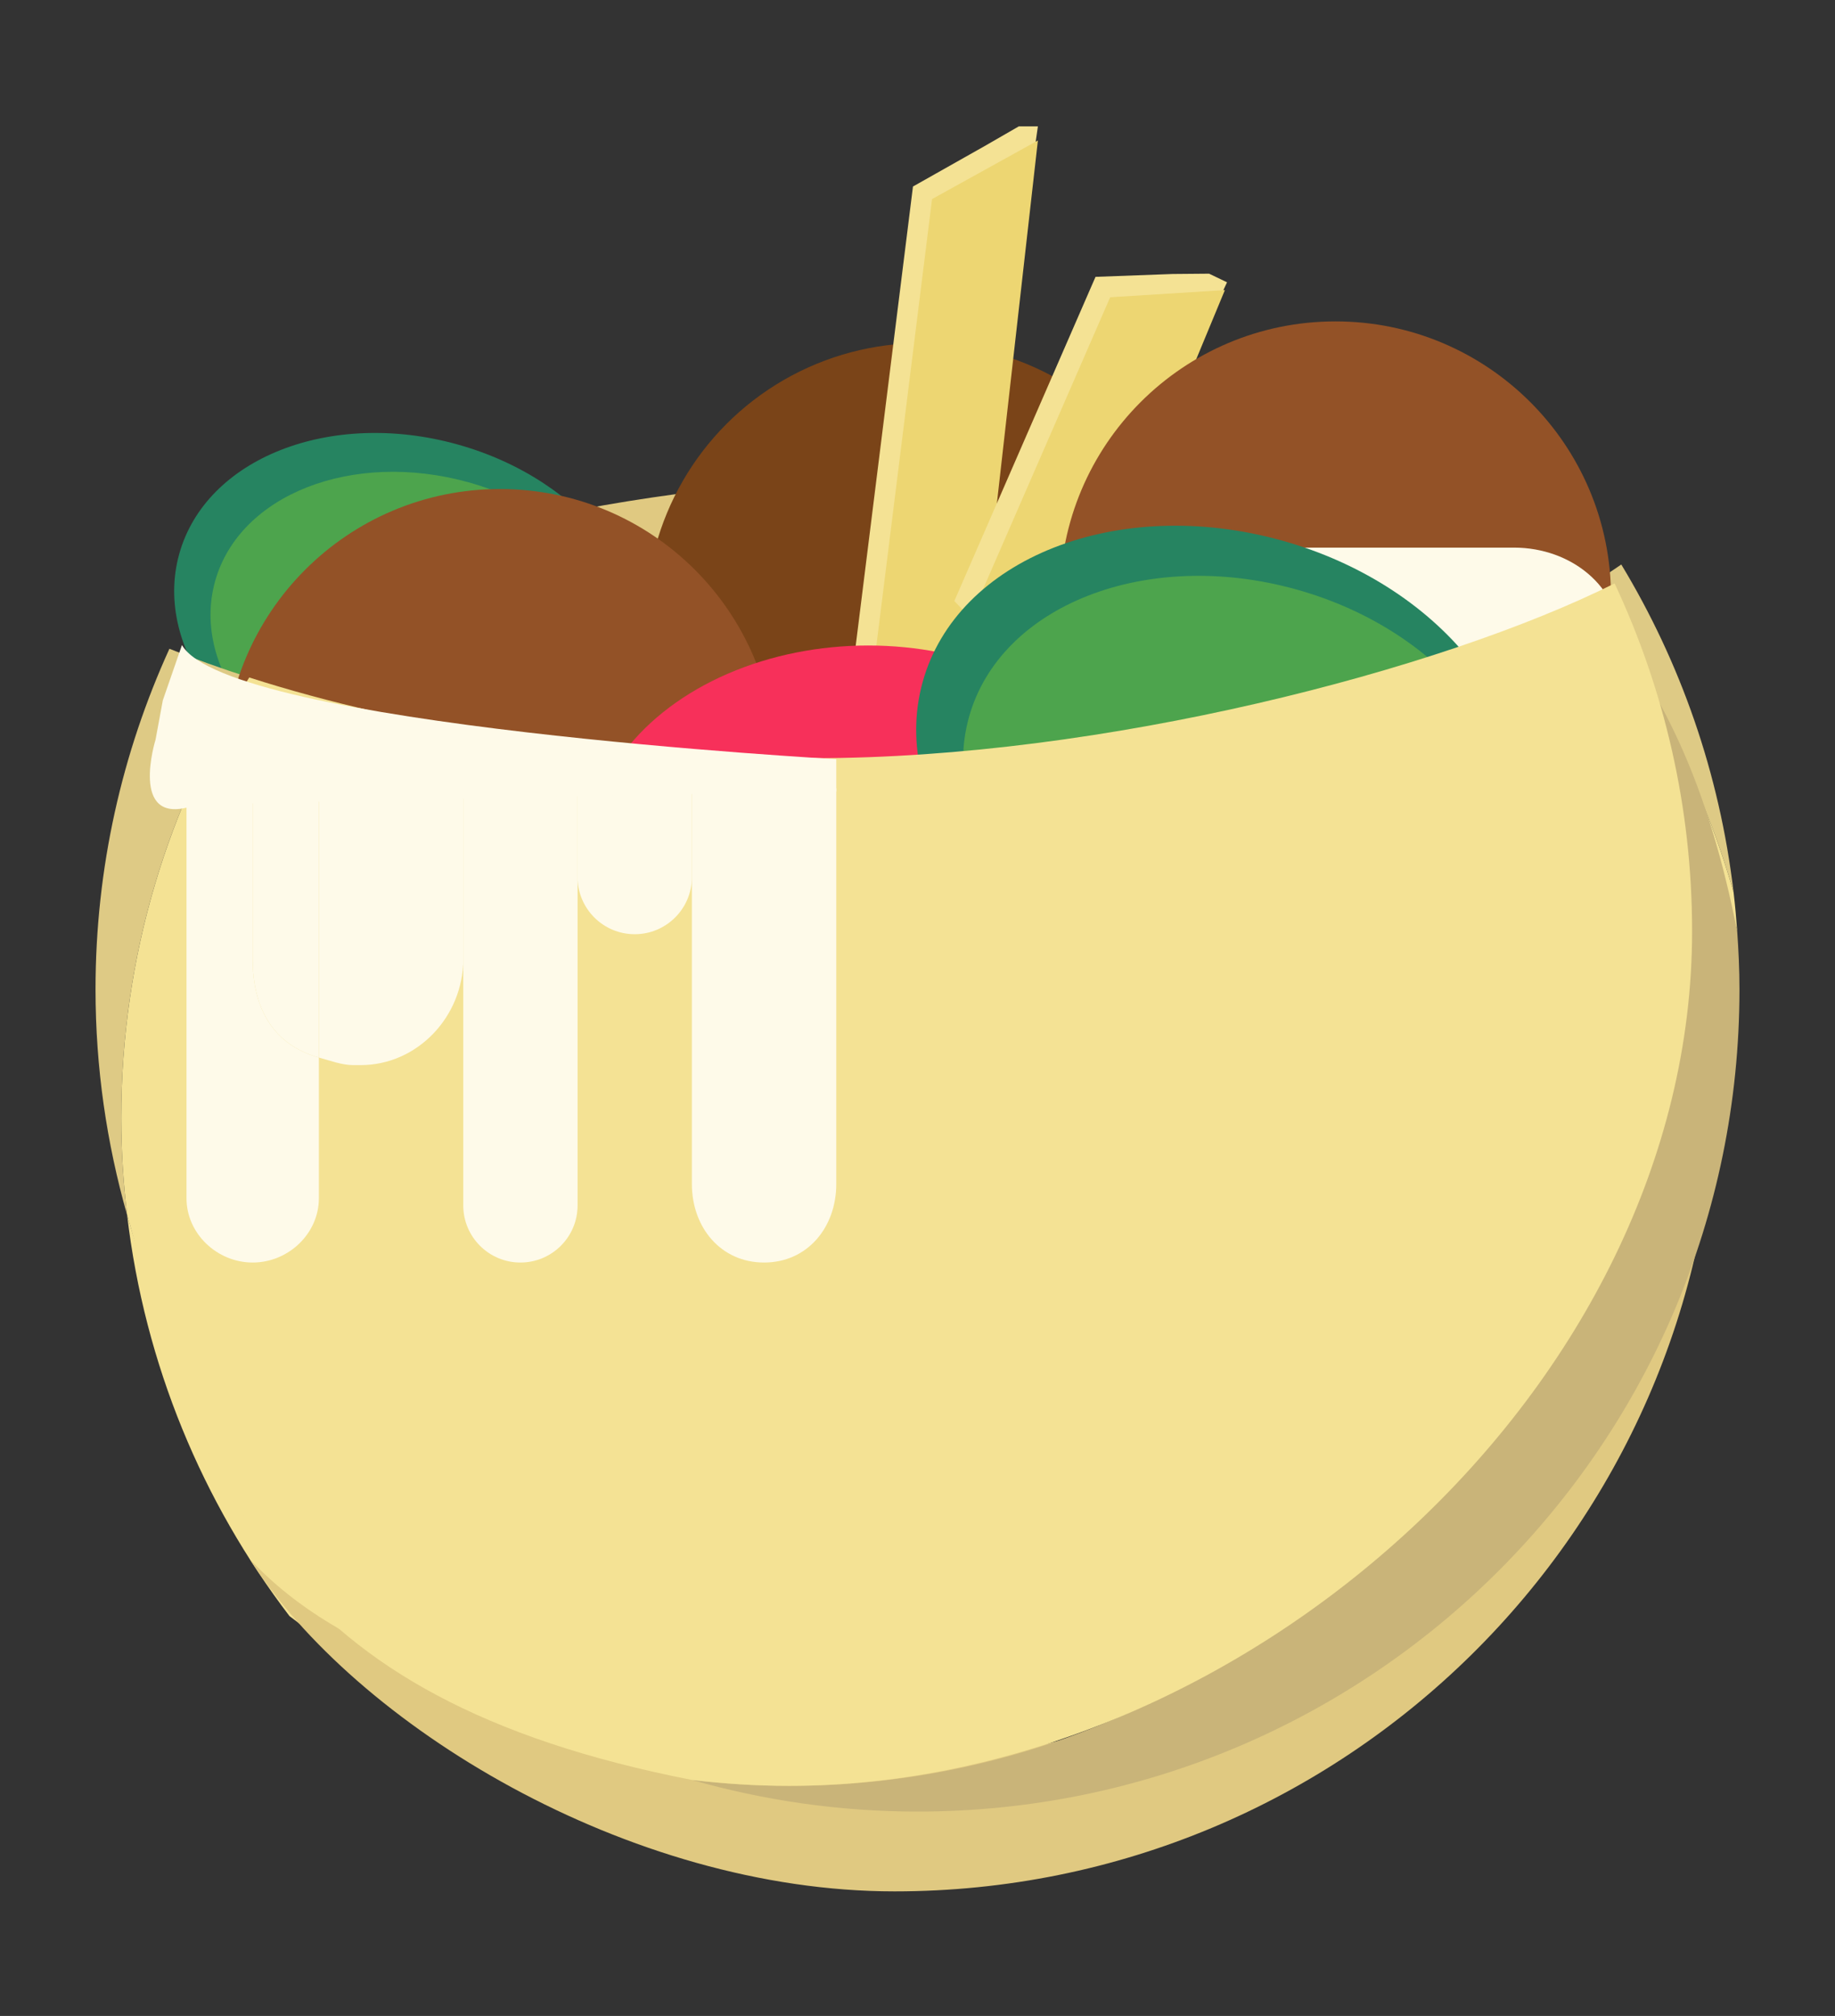 <?xml version="1.0" encoding="utf-8"?>
<!-- Generator: Adobe Illustrator 16.0.0, SVG Export Plug-In . SVG Version: 6.00 Build 0)  -->
<!DOCTYPE svg PUBLIC "-//W3C//DTD SVG 1.1//EN" "http://www.w3.org/Graphics/SVG/1.1/DTD/svg11.dtd">
<svg version="1.1" id="Layer_1" xmlns="http://www.w3.org/2000/svg" xmlns:xlink="http://www.w3.org/1999/xlink" x="0px" y="0px"
	 width="305px" height="335px" viewBox="168.61 191.583 305 335" enable-background="new 168.61 191.583 305 335"
	 xml:space="preserve">
<rect x="168.61" y="191.583" width="305" height="335" fill="#333333" stroke="none"/>
<g>
	<path fill="#E0C981" d="M204.042,296.617c-0.85,0.465-1.718,0.924-2.544,1.4c25.062,30.203,62.874,49.441,105.186,49.441
		c48.524,0,91.103-25.316,115.343-63.443c-26.268-8.422-58.78-13.408-93.996-13.408c-47.742,0-90.509,9.172-119.474,23.648
		c2.455,5.242,5.199,10.326,8.272,15.178C212.281,305.455,208.032,301.152,204.042,296.617z"/>
	<circle fill="#7A4418" cx="321.773" cy="294.402" r="45.805"/>
	<g>
		<polygon fill="#F4E294" points="309.7,308.018 320.356,222.578 332.267,215.857 337.948,212.583 341.121,212.583 326.402,314.859 
					"/>
		<polygon fill="#EDD672" points="312.874,310.102 323.529,224.664 341.121,214.928 329.576,317.072 		"/>
	</g>
	<g>
		<polygon fill="#F4E294" points="327.234,291.455 350.699,237.59 363.515,237.115 369.578,237.063 372.558,238.496 
			341.005,305.885 		"/>
		<polygon fill="#EDD672" points="329.667,294.846 353.134,240.98 372.201,239.789 343.531,308.941 		"/>
	</g>
	<g>
		<path fill="#268461" d="M274.829,304.885c4.426-15.924-9.096-33.588-30.203-39.453c-21.102-5.865-41.801,2.287-46.227,18.211
			c-4.423,15.922,9.099,33.584,30.203,39.449S270.406,320.805,274.829,304.885z"/>
		<path fill="#4DA44D" d="M204.358,288.188c4.013-14.441,22.876-21.811,42.128-16.459c19.258,5.352,31.611,21.395,27.599,35.836
			c-4.016,14.441-22.878,21.811-42.131,16.459C212.702,318.672,200.345,302.627,204.358,288.188z"/>
	</g>
	<path fill="#DECA85" d="M210.039,304.164c-4.628-1.484-9.048-3.076-13.269-4.771c-7.862,17.252-12.282,36.408-12.282,56.606
		c0,13.002,1.854,25.568,5.249,37.486c-0.621-5.295-0.979-10.674-0.979-16.141C188.758,350.412,196.583,325.322,210.039,304.164z"/>
	<path fill="#DECA85" d="M456.753,339.857c-2.326-19.752-8.836-38.221-18.666-54.467c-2.365,1.635-4.854,3.232-7.522,4.771
		C442.49,304.539,451.496,321.408,456.753,339.857z"/>
	<path fill="#F4E294" d="M189.737,393.485c2.931,24.883,12.532,47.713,26.993,66.658c18.986,14.572,41.898,24.277,66.89,27.225
		C238.319,474.461,202.643,438.786,189.737,393.485z"/>
	<path fill="#F4E294" d="M428.021,291.563c13.652,15.535,23.833,34.176,29.332,54.75c-0.152-2.164-0.35-4.316-0.6-6.455
		c-5.258-18.449-14.264-35.318-26.188-49.695C429.739,290.637,428.873,291.098,428.021,291.563z"/>
	<path fill="#E0C981" d="M449.649,347.914c0,75.456-61.167,136.624-136.621,136.624c-13.008,0-25.574-1.857-37.491-5.254
		c-25.402-6.586-49.402-11.586-65.402-28.586c17.5,27.5,62.843,55.188,107.162,55.188c74.707,0,135.373-59.973,136.564-134.398
		c-0.168-11.484-1.752-22.627-4.591-33.258C449.496,341.432,449.649,344.654,449.649,347.914z"/>
	<path fill="#C9B479" d="M423.505,293.922c8.23,17.564,12.88,37.129,12.88,57.805c0,75.456-61.169,136.624-136.621,136.624
		c-5.467,0-10.846-0.357-16.145-0.982c11.917,3.396,24.483,5.254,37.491,5.254c75.454,0,136.621-61.17,136.621-136.623
		c0-3.262-0.152-6.485-0.379-9.686c-4.719-23.615-12.066-40.58-25.719-56.115C430.168,290.998,425.05,293.152,423.505,293.922z"/>
	<path fill="#F4E294" d="M415.234,278.746c3.072,4.854,5.816,9.936,8.271,15.176c1.545-0.77,3.05-1.559,4.516-2.359
		C424.032,287.025,419.783,282.725,415.234,278.746z"/>
	<path fill="#935227" d="M297.526,318.65c0,25.297-20.511,45.807-45.807,45.807s-45.804-20.51-45.804-45.807
		c0-25.293,20.508-45.803,45.804-45.803S297.526,293.357,297.526,318.65z"/>
	<path fill="#935227" d="M436.385,290.797c0,25.293-20.507,45.803-45.804,45.803c-25.296,0-45.806-20.51-45.806-45.803
		c0-25.297,20.51-45.807,45.806-45.807C415.878,244.99,436.385,265.5,436.385,290.797z"/>
	<ellipse fill="#F7305A" cx="312.919" cy="333.875" rx="46.702" ry="35.026"/>
	<path fill="#FEFAE9" d="M437.753,297.582c0,8.307-7.841,15.001-17.514,15.001h-45.803c-9.672,0-17.514-6.694-17.514-15.001l0,0
		c0-8.307,7.842-14.999,17.514-14.999h45.803C429.913,282.583,437.753,289.275,437.753,297.582L437.753,297.582z"/>
	<g>
		<path fill="#268461" d="M420.617,332.316c5.713-20.553-11.74-43.348-38.98-50.918c-27.238-7.57-53.953,2.949-59.665,23.502
			c-5.709,20.549,11.743,43.346,38.983,50.917C388.193,363.385,414.908,352.865,420.617,332.316z"/>
		<path fill="#4DA44D" d="M329.662,310.766c5.182-18.637,29.525-28.148,54.373-21.242c24.855,6.906,40.8,27.613,35.621,46.254
			c-5.18,18.637-29.526,28.149-54.375,21.241C340.431,350.111,324.484,329.404,329.662,310.766z"/>
	</g>
	<path fill="#F4E294" d="M283.62,487.368c5.299,0.625,10.678,0.982,16.145,0.982c75.452,0,150.093-66.557,150.093-142.012
		c0-20.676-4.649-40.24-12.879-57.805c-28.965,14.477-85.201,29.039-132.945,29.039c-35.216,0-67.727-4.986-93.994-13.408
		c-13.455,21.158-21.28,46.248-21.28,73.18c0,5.467,0.357,10.846,0.979,16.141C202.643,438.786,213.634,473.698,283.62,487.368z"/>
	<g>
		<g>
			<path fill="#FEFAE9" d="M283.61,337.34v51c0,7.207,4.796,13.047,12,13.047s12-5.84,12-13.047v-65.758h-24V337.34z"/>
			<path fill="#FEFAE9" d="M210.61,350.98v-28.398h-6.991c-1.002,0-3.009,0.443-4.009,0.373v67.758c0,5.896,5.104,10.674,11,10.674
				s11-4.777,11-10.674v-23.391C213.61,365.075,210.61,358.614,210.61,350.98z"/>
			<path fill="#FEFAE9" d="M221.61,322.583v44.74c2,0.549,3.866,1.26,5.729,1.26h1.187c9.498,0,17.084-8.104,17.084-17.602v-28.398
				H221.61z"/>
			<path fill="#FEFAE9" d="M210.61,322.583v28.398c0,7.633,3,14.094,11,16.342v-44.74H210.61z"/>
			<path fill="#FEFAE9" d="M245.61,322.583v28.398v40.92c0,5.238,4.259,9.486,9.5,9.486s9.5-4.248,9.5-9.486V337.34v-14.757H245.61z
				"/>
			<path fill="#FEFAE9" d="M264.61,322.583v14.757c0,5.238,4.259,9.488,9.5,9.488s9.5-4.25,9.5-9.488v-14.757H264.61z"/>
		</g>
		<path fill="#FEFAE9" d="M194.463,314.504c0,0-4.409,14.156,5.782,11.119c2.847-0.848,107.365-2.498,107.365-2.498v-5.387
			c0,0-101.168-5.588-108.756-18.963l-3.182,9.188L194.463,314.504z"/>
	</g>
</g>
</svg>
